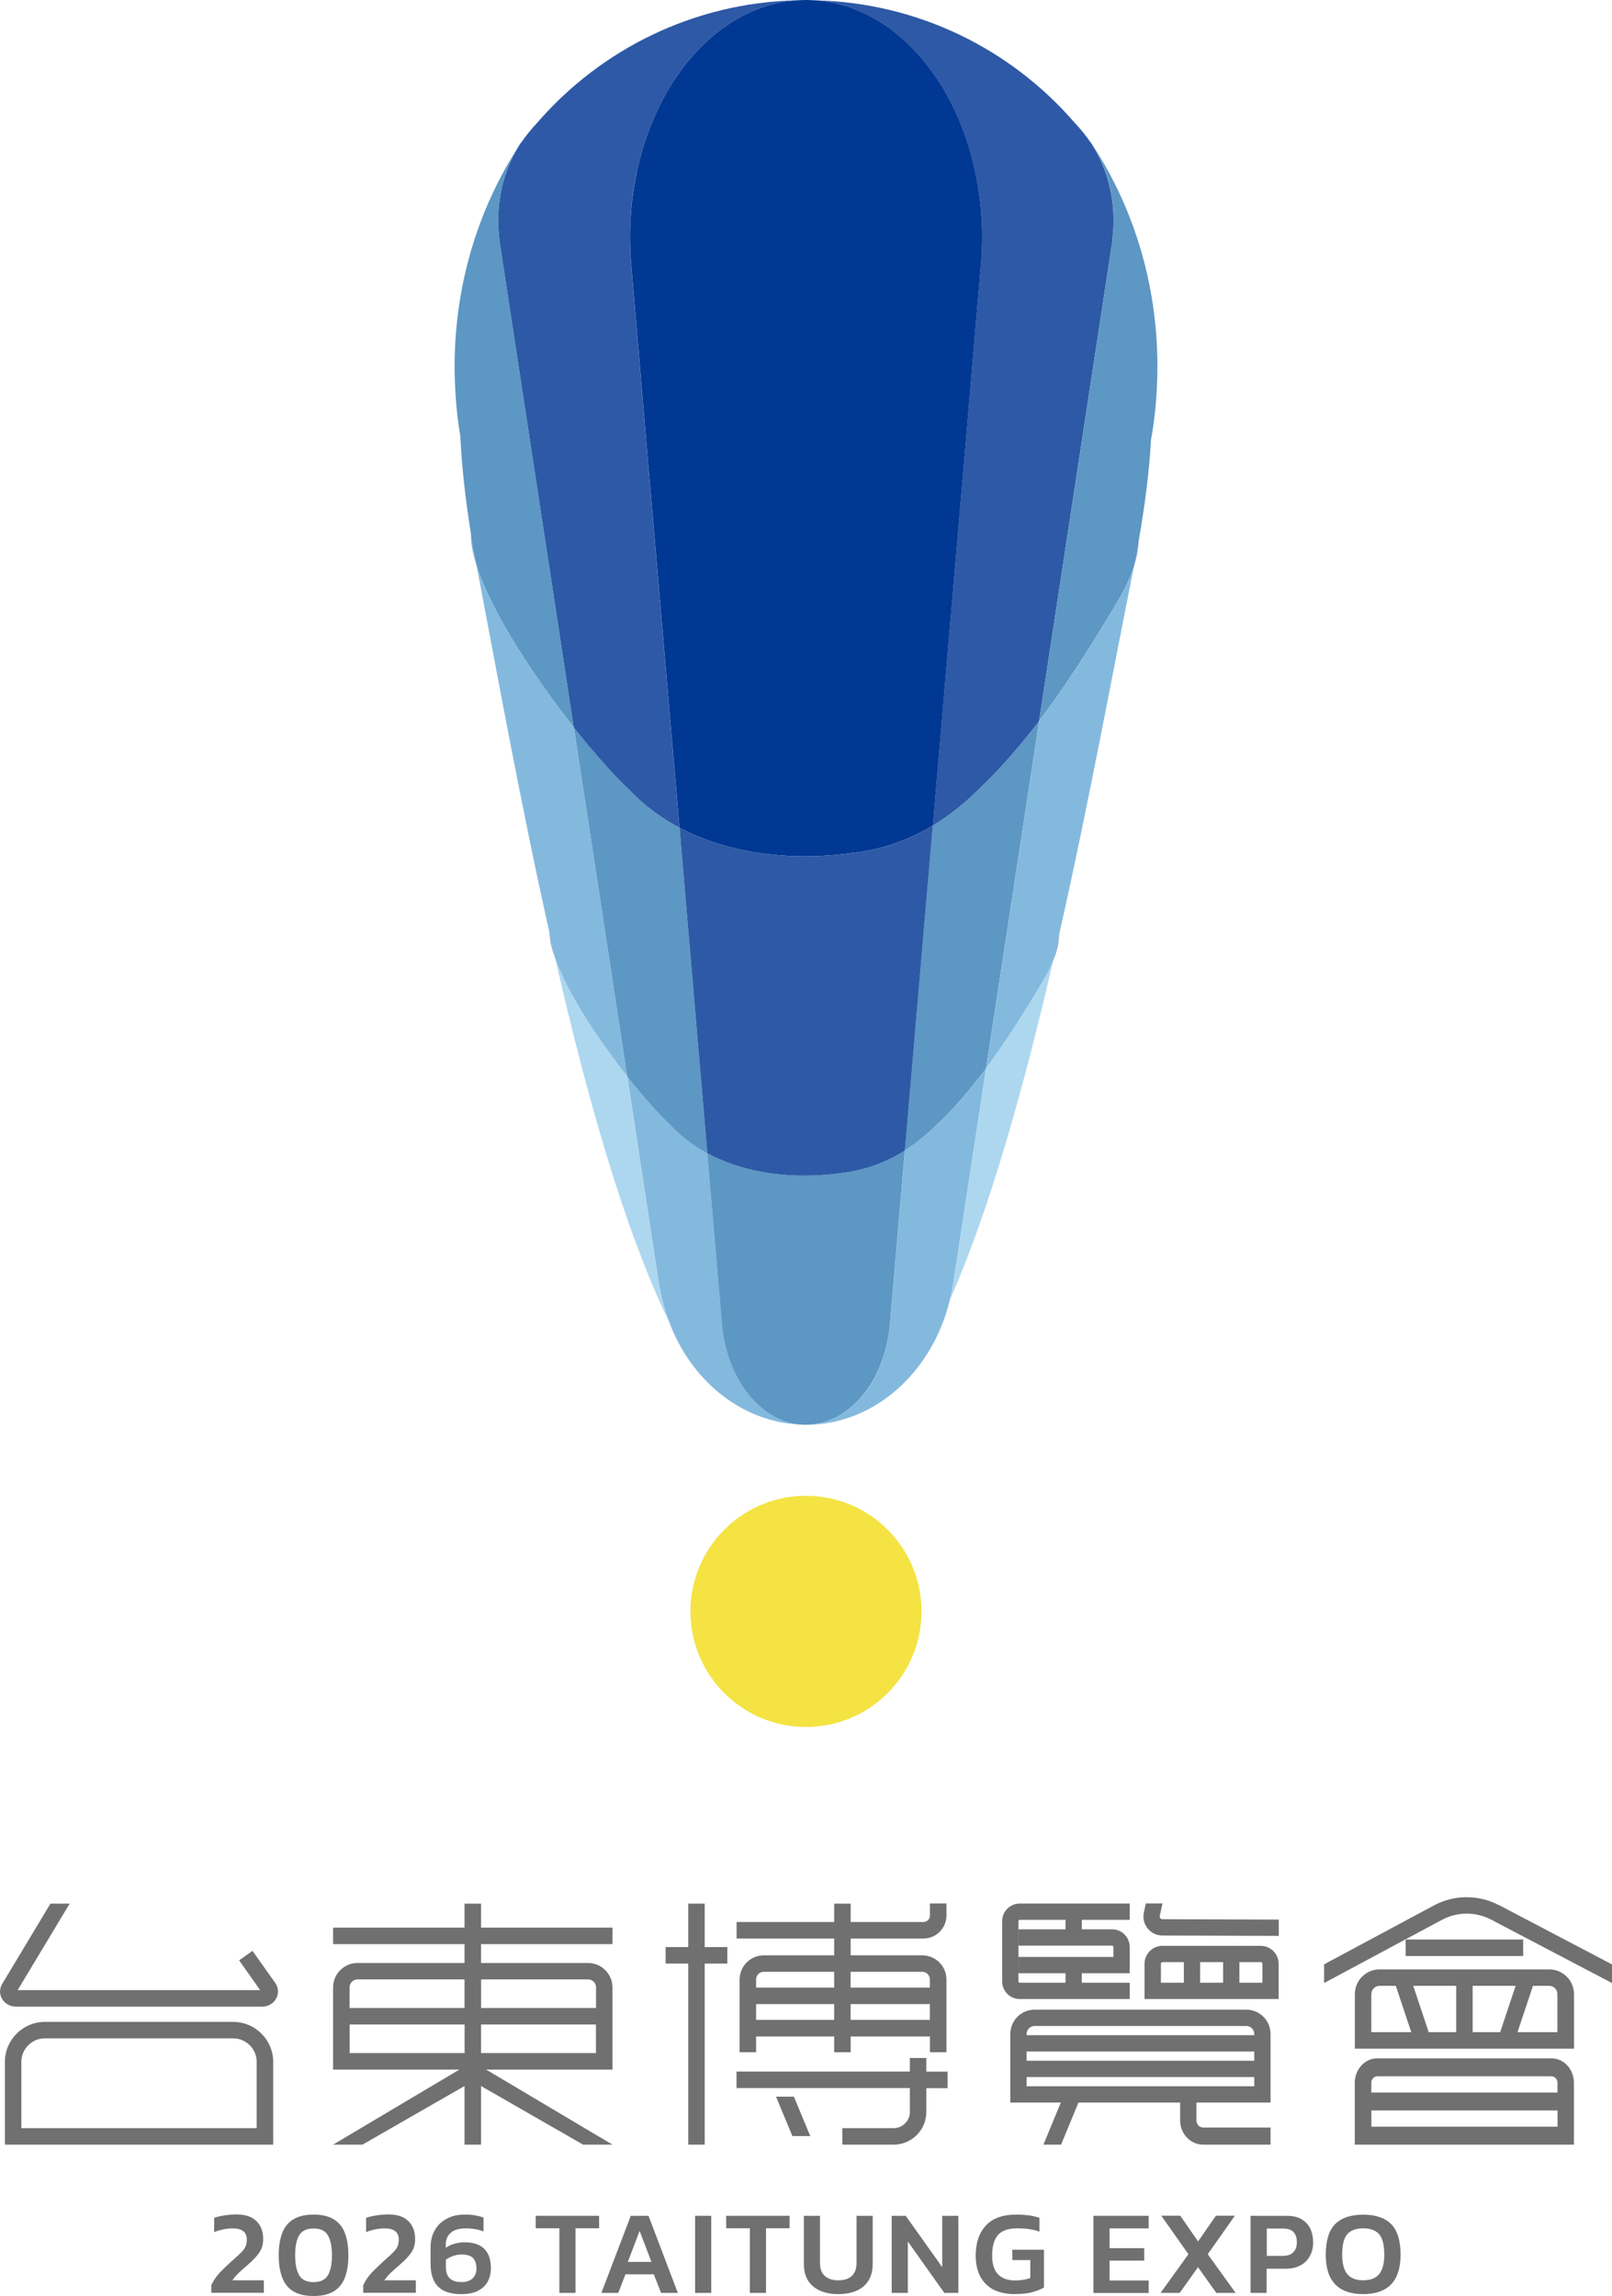 <svg width="250" height="356" viewBox="0 0 250 356" fill="none" xmlns="http://www.w3.org/2000/svg">
<g clip-path="url(#clip0_11_840)">
<path d="M74.601 295.158H72.04V298.878H51.656V301.44H72.04V304.364H55.445C53.364 304.364 51.656 306.06 51.656 308.154V320.894H71.245L51.656 332.534H56.205L72.04 323.444V332.534H74.601V323.444L90.436 332.534H94.985L75.397 320.894H94.985V308.154C94.985 306.072 93.29 304.364 91.196 304.364H74.601V301.44H94.985V298.878H74.601V295.158ZM55.445 306.914H72.04V311.348H54.217V308.143C54.217 307.464 54.767 306.914 55.445 306.914ZM54.229 313.898H72.052V318.332H54.229V313.898ZM74.601 318.332V313.898H92.424V318.332H74.601ZM91.208 306.914C91.886 306.914 92.436 307.464 92.436 308.143V311.348H74.613V306.914H91.208Z" fill="#717071"/>
<path d="M240.27 305.358H213.957C211.84 305.358 210.121 307.078 210.121 309.195V317.653H244.106V309.195C244.106 307.078 242.387 305.358 240.27 305.358ZM228.388 307.909H235.054L232.657 315.091H228.388V307.909ZM225.839 315.091H221.57L219.173 307.909H225.839V315.091ZM212.682 309.184C212.682 308.482 213.255 307.909 213.957 307.909H216.471L218.868 315.091H212.67V309.195L212.682 309.184ZM241.545 315.091H235.346L237.744 307.909H240.258C240.96 307.909 241.533 308.482 241.533 309.184V315.08L241.545 315.091Z" fill="#717071"/>
<path d="M240.621 319.15H213.594C211.676 319.15 210.109 320.847 210.109 322.941V332.533H244.094V322.941C244.094 320.847 242.539 319.15 240.609 319.15H240.621ZM213.594 321.935H240.621C241.135 321.935 241.545 322.391 241.545 322.941V324.45H212.67V322.941C212.67 322.391 213.079 321.935 213.594 321.935ZM212.682 329.749V327.234H241.556V329.749H212.682Z" fill="#717071"/>
<path d="M236.224 300.726H218.003V303.288H236.224V300.726Z" fill="#717071"/>
<path d="M232.446 295.391C229.324 293.754 225.605 293.754 222.482 295.391L205.349 304.574V307.476L223.675 297.649C226.049 296.409 228.879 296.397 231.265 297.649L250 307.476V304.586L232.458 295.38L232.446 295.391Z" fill="#717071"/>
<path d="M109.288 295.158H106.739V301.896H103.23V304.458H106.739V332.534H109.288V304.458H112.796V301.896H109.288V295.158Z" fill="#717071"/>
<path d="M129.368 303.183H118.445C116.387 303.183 114.703 304.855 114.703 306.926V318.203H117.264V315.758H129.368V318.203H131.929V315.758H144.22V318.203H146.782V306.926C146.782 304.867 145.109 303.183 143.039 303.183H131.929V300.574H143.215C145.179 300.574 146.782 298.971 146.782 297.006V295.134H144.22V297.006C144.22 297.556 143.764 298.012 143.215 298.012H131.929V295.158H129.368V298.012H114.235V300.574H129.368V303.183ZM118.445 305.733H129.368V308.178H117.264V306.914C117.264 306.259 117.79 305.733 118.445 305.733ZM117.264 313.185V310.74H129.368V313.185H117.264ZM131.918 313.185V310.74H144.209V313.185H131.918ZM143.028 305.733C143.683 305.733 144.209 306.259 144.209 306.914V308.178H131.918V305.733H143.028Z" fill="#717071"/>
<path d="M143.671 319.092H141.11V321.198H114.223V323.76H141.11V327.457C141.11 328.837 139.987 329.972 138.595 329.972H130.631V332.534H138.595C141.39 332.534 143.659 330.264 143.659 327.468V323.772H146.957V321.21H143.659V319.104L143.671 319.092Z" fill="#717071"/>
<path d="M120.351 325.093L122.889 331.2H125.661L123.123 325.093H120.351Z" fill="#717071"/>
<path d="M36.16 313.5H6.958C3.543 313.5 0.76 316.285 0.76 319.701V332.534H42.37V319.701C42.37 316.285 39.587 313.5 36.172 313.5H36.16ZM39.809 329.972H3.31V319.701C3.31 317.688 4.947 316.051 6.958 316.051H36.16C38.172 316.051 39.809 317.688 39.809 319.701V329.972Z" fill="#717071"/>
<path d="M39.166 302.481L37.084 303.955L40.347 308.576H2.737L10.806 295.158H7.824L0.339 307.616C-0.094 308.33 -0.105 309.184 0.304 309.897C0.737 310.658 1.567 311.137 2.479 311.137H40.639C41.587 311.137 42.441 310.634 42.861 309.827C43.247 309.079 43.189 308.166 42.698 307.476L39.166 302.492V302.481Z" fill="#717071"/>
<path d="M197.046 326.006H156.687V315.372C156.687 313.29 158.371 311.605 160.453 311.605H193.28C195.362 311.605 197.046 313.29 197.046 315.372V326.006ZM159.213 323.479H194.52V315.372C194.52 314.694 193.959 314.132 193.28 314.132H160.453C159.775 314.132 159.213 314.694 159.213 315.372V323.479Z" fill="#717071"/>
<path d="M195.479 315.559H158.172V318.086H195.479V315.559Z" fill="#717071"/>
<path d="M195.479 319.525H158.172V322.052H195.479V319.525Z" fill="#717071"/>
<path d="M197.046 332.533H186.602C184.626 332.533 183.024 330.849 183.024 328.778V325.339H185.55V328.778C185.55 329.386 186.018 329.878 186.602 329.878H197.046V332.522V332.533Z" fill="#717071"/>
<path d="M167.938 324.356L164.558 332.534H161.821L165.201 324.356H167.938Z" fill="#717071"/>
<path d="M175.2 309.956H158.149C156.64 309.956 155.424 308.728 155.424 307.23V297.872C155.424 296.363 156.652 295.146 158.149 295.146H175.2V297.673H158.149C158.044 297.673 157.95 297.766 157.95 297.872V307.23C157.95 307.336 158.044 307.429 158.149 307.429H175.2V309.956Z" fill="#717071"/>
<path d="M175.2 305.955H157.915V303.428H172.674V301.872C172.674 301.767 172.58 301.673 172.475 301.673H157.927V299.146H172.475C173.972 299.146 175.2 300.363 175.2 301.872V305.955Z" fill="#717071"/>
<path d="M167.774 297.556H165.248V299.228H167.774V297.556Z" fill="#717071"/>
<path d="M167.774 305.745H165.248V307.897H167.774V305.745Z" fill="#717071"/>
<path d="M198.309 309.956H177.504V304.481C177.504 302.949 178.744 301.708 180.276 301.708H195.526C197.058 301.708 198.297 302.949 198.297 304.481V309.956H198.309ZM180.03 307.429H195.783V304.481C195.783 304.341 195.666 304.235 195.537 304.235H180.287C180.147 304.235 180.042 304.352 180.042 304.481V307.429H180.03Z" fill="#717071"/>
<path d="M186.123 303.171H183.597V308.692H186.123V303.171Z" fill="#717071"/>
<path d="M192.216 303.171H189.69V308.692H192.216V303.171Z" fill="#717071"/>
<path d="M180.275 297.579C180.1 297.579 179.995 297.486 179.948 297.427C179.901 297.369 179.831 297.252 179.866 297.076L180.287 295.134H177.703L177.399 296.538C177.211 297.415 177.422 298.316 177.983 299.006C178.545 299.708 179.387 300.106 180.275 300.106L198.321 300.165V297.638L180.275 297.579Z" fill="#717071"/>
<path d="M32.769 355.521V354.316C33.108 353.602 33.541 352.947 34.09 352.374C34.64 351.801 35.225 351.227 35.868 350.654C36.347 350.221 36.745 349.859 37.061 349.578C37.377 349.297 37.611 349.04 37.786 348.818C37.961 348.595 38.078 348.361 38.16 348.127C38.23 347.893 38.277 347.601 38.277 347.25C38.277 346.104 37.552 345.519 36.09 345.519C35.599 345.519 35.108 345.577 34.617 345.671C34.126 345.776 33.658 345.916 33.213 346.092V343.881C33.681 343.717 34.231 343.588 34.851 343.495C35.47 343.401 36.079 343.354 36.64 343.354C38.032 343.354 39.072 343.694 39.762 344.384C40.464 345.074 40.815 345.998 40.815 347.18C40.815 347.999 40.616 348.689 40.207 349.274C39.809 349.847 39.283 350.42 38.64 350.97C38.137 351.415 37.646 351.847 37.19 352.257C36.733 352.666 36.347 353.111 36.044 353.567H40.92V355.497H32.769V355.521Z" fill="#717071"/>
<path d="M48.627 356C47.317 356 46.265 355.754 45.469 355.263C44.674 354.772 44.101 354.046 43.75 353.099C43.399 352.151 43.224 351.016 43.224 349.694C43.224 348.373 43.399 347.214 43.75 346.279C44.101 345.343 44.674 344.617 45.469 344.126C46.265 343.635 47.317 343.377 48.627 343.377C49.937 343.377 50.989 343.623 51.785 344.126C52.58 344.617 53.153 345.343 53.504 346.279C53.855 347.226 54.03 348.361 54.03 349.694C54.03 351.028 53.855 352.151 53.504 353.099C53.153 354.046 52.58 354.772 51.785 355.263C50.989 355.754 49.937 356 48.627 356ZM48.627 353.847C49.703 353.847 50.451 353.485 50.861 352.771C51.27 352.058 51.48 351.028 51.48 349.694C51.48 348.361 51.27 347.331 50.861 346.606C50.451 345.893 49.703 345.53 48.627 345.53C47.551 345.53 46.803 345.893 46.393 346.606C45.972 347.32 45.773 348.349 45.773 349.694C45.773 351.04 45.984 352.058 46.393 352.771C46.803 353.485 47.551 353.847 48.627 353.847Z" fill="#717071"/>
<path d="M56.334 355.521V354.316C56.673 353.602 57.106 352.947 57.655 352.374C58.205 351.801 58.79 351.227 59.433 350.654C59.913 350.221 60.31 349.859 60.626 349.578C60.93 349.297 61.175 349.04 61.351 348.818C61.526 348.595 61.643 348.361 61.725 348.127C61.795 347.893 61.842 347.601 61.842 347.25C61.842 346.104 61.117 345.519 59.655 345.519C59.164 345.519 58.673 345.577 58.182 345.671C57.691 345.776 57.223 345.916 56.778 346.092V343.881C57.246 343.717 57.796 343.588 58.416 343.495C59.035 343.401 59.644 343.354 60.205 343.354C61.596 343.354 62.637 343.694 63.327 344.384C64.029 345.074 64.38 345.998 64.38 347.18C64.38 347.999 64.181 348.689 63.772 349.274C63.374 349.847 62.848 350.42 62.205 350.97C61.702 351.415 61.211 351.847 60.755 352.257C60.298 352.666 59.913 353.111 59.608 353.567H64.485V355.497H56.334V355.521Z" fill="#717071"/>
<path d="M71.479 355.707C69.923 355.707 68.742 355.321 67.959 354.561C67.175 353.789 66.777 352.607 66.777 351.016V348.454C66.777 347.46 66.988 346.583 67.421 345.822C67.842 345.062 68.461 344.465 69.245 344.033C70.04 343.6 70.976 343.377 72.052 343.377C72.671 343.377 73.21 343.413 73.666 343.494C74.122 343.576 74.566 343.682 74.987 343.834V345.986C74.204 345.682 73.291 345.518 72.227 345.518C71.163 345.518 70.45 345.74 69.923 346.185C69.409 346.63 69.14 347.214 69.14 347.951V348.525C69.537 348.244 70.005 348.022 70.531 347.881C71.058 347.741 71.549 347.671 71.993 347.671C73.42 347.671 74.461 348.022 75.127 348.712C75.794 349.402 76.133 350.385 76.133 351.648C76.133 352.444 75.969 353.145 75.642 353.754C75.315 354.362 74.812 354.842 74.133 355.193C73.455 355.544 72.566 355.707 71.479 355.707ZM71.49 353.847C72.297 353.847 72.894 353.66 73.291 353.274C73.689 352.888 73.888 352.373 73.888 351.73C73.888 351.04 73.712 350.502 73.373 350.127C73.022 349.753 72.414 349.566 71.537 349.566C71.128 349.566 70.719 349.636 70.297 349.788C69.876 349.94 69.49 350.127 69.151 350.361V351.496C69.151 353.052 69.935 353.836 71.514 353.836L71.49 353.847Z" fill="#717071"/>
<path d="M86.752 355.521V345.495H83.08V343.565H92.915V345.495H89.255V355.521H86.752Z" fill="#717071"/>
<path d="M93.266 355.521L97.827 343.565H100.575L105.125 355.521H102.528L101.394 352.643H96.997L95.886 355.521H93.266ZM97.371 350.713H101.031L99.195 345.905L97.371 350.713Z" fill="#717071"/>
<path d="M107.803 355.521V343.565H110.305V355.521H107.803Z" fill="#717071"/>
<path d="M116.293 355.521V345.495H112.621V343.565H122.456V345.495H118.796V355.521H116.293Z" fill="#717071"/>
<path d="M130.011 355.708C128.362 355.708 127.064 355.31 126.105 354.514C125.146 353.719 124.667 352.549 124.667 351.028V343.565H127.169V350.841C127.169 351.754 127.415 352.444 127.918 352.888C128.409 353.345 129.111 353.567 130.011 353.567C130.912 353.567 131.613 353.345 132.105 352.888C132.596 352.432 132.841 351.754 132.841 350.841V343.565H135.344V351.028C135.344 352.549 134.865 353.707 133.917 354.514C132.958 355.31 131.66 355.708 130.023 355.708H130.011Z" fill="#717071"/>
<path d="M138.291 355.521V343.565H140.466L146.127 351.531V343.565H148.629V355.521H146.454L140.794 347.554V355.521H138.291Z" fill="#717071"/>
<path d="M157.436 355.707C155.436 355.707 153.904 355.181 152.875 354.128C151.834 353.075 151.319 351.613 151.319 349.741C151.319 347.764 151.845 346.208 152.898 345.074C153.951 343.939 155.518 343.377 157.599 343.377C158.313 343.377 158.968 343.424 159.552 343.494C160.137 343.576 160.687 343.705 161.201 343.869V346.021C160.687 345.834 160.137 345.705 159.564 345.624C158.991 345.542 158.395 345.507 157.786 345.507C156.36 345.507 155.354 345.857 154.757 346.559C154.161 347.261 153.869 348.326 153.869 349.741C153.869 352.303 155.073 353.59 157.482 353.59C157.903 353.59 158.313 353.555 158.722 353.485C159.131 353.415 159.482 353.321 159.786 353.216V350.431H157.003V348.829H161.903V354.678C161.494 354.935 160.921 355.169 160.196 355.38C159.47 355.59 158.547 355.696 157.447 355.696L157.436 355.707Z" fill="#717071"/>
<path d="M169.575 355.521V343.565H178.147V345.519H172.078V348.583H177.457V350.514H172.078V353.602H178.147V355.532H169.575V355.521Z" fill="#717071"/>
<path d="M179.983 355.521L184.31 349.519L180.1 343.553H183.047L185.807 347.542L188.567 343.553H191.514L187.304 349.519L191.631 355.521H188.637L185.795 351.531L182.954 355.521H179.96H179.983Z" fill="#717071"/>
<path d="M193.947 355.521V343.565H199.549C200.484 343.565 201.256 343.74 201.864 344.103C202.461 344.466 202.917 344.945 203.209 345.565C203.501 346.185 203.653 346.887 203.653 347.683C203.653 348.478 203.478 349.203 203.139 349.812C202.8 350.432 202.32 350.911 201.689 351.251C201.069 351.59 200.32 351.765 199.467 351.765H196.438V355.521H193.935H193.947ZM196.449 349.777H198.952C199.666 349.777 200.215 349.59 200.578 349.215C200.94 348.841 201.127 348.326 201.127 347.683C201.127 346.993 200.952 346.454 200.613 346.092C200.262 345.729 199.747 345.542 199.057 345.542H196.461V349.777H196.449Z" fill="#717071"/>
<path d="M211.419 355.707C207.548 355.707 205.606 353.672 205.606 349.601C205.606 347.413 206.098 345.822 207.068 344.851C208.051 343.869 209.489 343.389 211.407 343.389C213.325 343.389 214.775 343.88 215.746 344.851C216.717 345.822 217.208 347.413 217.208 349.601C217.208 353.672 215.266 355.707 211.395 355.707H211.419ZM211.419 353.567C212.541 353.567 213.372 353.239 213.898 352.596C214.424 351.952 214.682 350.946 214.682 349.601C214.682 348.104 214.424 347.051 213.898 346.431C213.372 345.822 212.541 345.507 211.419 345.507C210.296 345.507 209.466 345.811 208.939 346.431C208.413 347.039 208.156 348.104 208.156 349.601C208.156 350.946 208.413 351.952 208.939 352.596C209.466 353.251 210.296 353.567 211.419 353.567Z" fill="#717071"/>
<path d="M124.994 267.772C134.889 267.772 142.911 259.748 142.911 249.85C142.911 239.953 134.889 231.929 124.994 231.929C115.099 231.929 107.078 239.953 107.078 249.85C107.078 259.748 115.099 267.772 124.994 267.772Z" fill="#F4E342"/>
<path d="M124.784 220.909C124.456 220.909 124.094 220.886 123.766 220.862C123.673 220.862 123.579 220.839 123.509 220.839C123.392 220.839 123.275 220.839 123.181 220.815C114.527 220.055 107.066 213.82 103.756 204.906C103.756 204.859 103.71 204.812 103.686 204.765C103.09 203.128 102.622 201.42 102.306 199.642C102.236 199.431 102.213 199.197 102.166 198.951L97.266 166.828C99.85 170.104 102.295 172.853 103.943 174.362C105.651 176.187 107.592 177.637 109.697 178.772L111.978 205.222C112.738 214.065 118.235 220.745 124.795 220.886L124.784 220.909Z" fill="#84B9DE"/>
<path d="M109.686 178.796C107.581 177.661 105.639 176.21 103.932 174.385C102.271 172.865 99.827 170.116 97.254 166.852L92.541 135.945L88.986 112.759C92.331 116.959 95.477 120.492 97.64 122.457C99.921 124.902 102.517 126.821 105.394 128.33L105.698 131.979L109.697 178.796H109.686Z" fill="#5D97C4"/>
<path d="M98.763 26.613C97.792 31.141 97.453 36.019 97.886 41.049L100.084 66.891L103.452 106.091L105.37 128.329C102.505 126.809 99.897 124.89 97.617 122.457C95.465 120.492 92.307 116.959 88.963 112.759L86.191 94.557L82.752 72.061L77.513 37.715C77.466 37.411 77.42 37.095 77.42 36.814C77.303 35.937 77.256 35.06 77.256 34.206C77.256 29.795 78.507 25.678 80.671 22.309L80.741 22.215C81.571 21.08 82.448 19.992 83.396 18.939C93.219 7.651 107.557 0.421 123.579 0.047C114.761 0.667 107.136 6.879 102.493 16.003C100.856 19.232 99.581 22.8 98.774 26.625L98.763 26.613Z" fill="#2E59A6"/>
<path d="M152.933 165.612L147.986 198.016L147.846 198.963C147.705 199.841 147.542 200.695 147.32 201.525C146.045 206.79 143.413 211.34 139.905 214.709C135.859 218.616 130.619 220.921 125.006 220.921C125.439 220.921 125.836 220.898 126.234 220.851C132.35 220.067 137.32 213.621 138.034 205.257L140.338 178.375C142.139 177.24 143.823 175.836 145.437 174.222C148.162 171.66 150.653 168.7 152.945 165.612H152.933Z" fill="#84B9DE"/>
<path d="M161.155 111.788L157.459 136.038L152.933 165.623C150.629 168.7 148.15 171.671 145.425 174.233C143.811 175.848 142.127 177.24 140.326 178.386L144.279 132.283L144.653 128.014C147.214 126.446 149.623 124.527 151.927 122.235C155.249 119.111 158.301 115.555 161.143 111.8L161.155 111.788Z" fill="#5D97C4"/>
<path d="M172.557 36.744C172.557 37.048 172.51 37.388 172.463 37.715L167.224 72.014L163.786 94.557L161.154 111.788C158.313 115.532 155.249 119.088 151.939 122.223C149.635 124.528 147.226 126.446 144.665 128.002L146.536 106.103L149.881 67.206L152.103 41.061C152.22 39.61 152.29 38.195 152.29 36.768C152.29 33.258 151.916 29.866 151.226 26.649C150.419 22.812 149.144 19.232 147.507 16.003C142.864 6.879 135.239 0.667 126.421 0.047C142.443 0.421 156.781 7.651 166.581 18.939C167.528 19.981 168.405 21.069 169.236 22.215C169.259 22.262 169.282 22.285 169.306 22.309C171.867 26.309 173.165 31.41 172.557 36.744Z" fill="#2E59A6"/>
<path d="M103.674 204.766C96.728 190.353 90.951 169.8 86.097 148.544C88.062 154.066 92.822 161.225 97.254 166.84L102.154 198.963C102.201 199.197 102.224 199.443 102.294 199.653C102.599 201.432 103.078 203.14 103.674 204.777V204.766Z" fill="#ADD7EF"/>
<path d="M88.986 112.759C82.916 105.05 76.239 95.025 73.911 87.655C73.584 85.97 73.291 84.332 73.034 82.753C72.157 77.255 71.607 72.248 71.397 67.721V67.651C70.871 64.598 70.59 61.439 70.52 58.199C70.239 44.851 74.028 32.428 80.683 22.309C78.531 25.678 77.268 29.795 77.268 34.206C77.268 35.06 77.314 35.937 77.431 36.814C77.431 37.095 77.478 37.411 77.525 37.715L82.764 72.061L86.202 94.557L88.974 112.759H88.986Z" fill="#5D97C4"/>
<path d="M97.254 166.852C92.822 161.237 88.062 154.077 86.097 148.556C85.793 147.257 85.501 145.947 85.22 144.648C80.741 124.621 77.069 104.278 73.993 88.111C73.97 87.947 73.946 87.807 73.923 87.666C76.25 95.036 82.928 105.062 88.998 112.771L92.553 135.957L97.266 166.863L97.254 166.852Z" fill="#84B9DE"/>
<path d="M179.48 58.187C179.41 61.603 179.106 64.937 178.51 68.165C178.252 72.856 177.609 78.097 176.592 83.876C176.358 85.175 176.112 86.485 175.855 87.854C175.188 89.889 174.101 92.053 172.686 94.323C169.294 99.961 165.482 106.079 161.166 111.765L163.798 94.533L167.236 71.991L172.475 37.692C172.522 37.364 172.569 37.025 172.569 36.721C173.189 31.386 171.879 26.286 169.318 22.285C175.972 32.404 179.773 44.828 179.48 58.175V58.187Z" fill="#5D97C4"/>
<path d="M175.855 87.865C175.832 87.935 175.832 88.029 175.808 88.099C172.686 103.623 168.908 124.317 164.265 144.871C163.961 146.274 163.622 147.643 163.318 149.023C162.815 150.275 162.137 151.562 161.283 152.907C158.816 157.037 156.044 161.435 152.945 165.612L157.471 136.027L161.166 111.776C165.482 106.091 169.294 99.973 172.686 94.334C174.112 92.053 175.2 89.901 175.855 87.865Z" fill="#84B9DE"/>
<path d="M163.318 149.023C158.816 168.442 153.553 187.452 147.32 201.525C147.53 200.694 147.694 199.84 147.846 198.963L147.986 198.016L152.933 165.612C156.032 161.435 158.804 157.037 161.271 152.907C162.125 151.55 162.815 150.275 163.306 149.023H163.318Z" fill="#ADD7EF"/>
<path d="M83.407 18.939C82.46 19.981 81.583 21.069 80.753 22.215C81.513 21.033 82.413 19.922 83.407 18.939Z" fill="#5D97C4"/>
<path d="M169.236 22.215C168.405 21.08 167.528 19.992 166.581 18.939C167.575 19.91 168.475 21.022 169.236 22.215Z" fill="#5D97C4"/>
<path d="M140.326 178.363L138.022 205.245C137.309 213.61 132.339 220.055 126.222 220.839C125.825 220.886 125.415 220.909 124.994 220.909H124.784C118.223 220.769 112.726 214.077 111.966 205.245L109.686 178.796C115.896 182.165 123.521 182.82 130.233 181.896C133.976 181.498 137.297 180.281 140.326 178.363Z" fill="#5D97C4"/>
<path d="M152.302 36.767C152.302 38.195 152.231 39.61 152.114 41.061L149.892 67.206L146.548 106.103L144.677 128.002C142.279 129.452 139.776 130.54 137.098 131.301C135.484 131.757 133.8 132.085 132.046 132.272C125.743 133.149 118.796 132.938 112.375 131.114C109.931 130.423 107.592 129.523 105.382 128.341L103.464 106.103L100.096 66.902L97.897 41.061C97.465 36.031 97.804 31.152 98.774 26.625C99.581 22.811 100.856 19.232 102.493 16.003C107.136 6.879 114.761 0.667 123.579 0.047C124.059 0.023 124.526 0 125.006 0C125.485 0 125.953 0.023 126.433 0.047C135.251 0.667 142.876 6.879 147.518 16.003C149.156 19.232 150.43 22.8 151.237 26.648C151.927 29.877 152.302 33.258 152.302 36.767Z" fill="#003893"/>
<path d="M144.665 128.002L144.291 132.272L140.338 178.374C137.309 180.293 133.987 181.498 130.245 181.907C123.544 182.831 115.907 182.165 109.697 178.807L105.698 131.991L105.394 128.341C107.592 129.523 109.943 130.423 112.387 131.114C118.808 132.939 125.754 133.149 132.058 132.272C133.812 132.085 135.496 131.745 137.11 131.301C139.788 130.54 142.303 129.453 144.688 128.002H144.665Z" fill="#2E59A6"/>
<g style="mix-blend-mode:multiply" opacity="0.46">
<path d="M73.911 87.654C73.315 85.83 73.011 84.168 73.034 82.753C73.291 84.344 73.584 85.982 73.911 87.654Z" fill="#003893"/>
</g>
<g style="mix-blend-mode:multiply" opacity="0.46">
<path d="M176.58 83.888C176.533 85.163 176.299 86.496 175.843 87.865C176.101 86.485 176.346 85.186 176.58 83.888Z" fill="#003893"/>
</g>
<g style="mix-blend-mode:multiply" opacity="0.46">
<path d="M86.085 148.544C85.559 147.093 85.255 145.795 85.208 144.637C85.489 145.935 85.781 147.245 86.085 148.544Z" fill="#003893"/>
</g>
<g style="mix-blend-mode:multiply" opacity="0.46">
<path d="M164.265 144.871C164.219 146.169 163.915 147.573 163.318 149.023C163.622 147.655 163.961 146.274 164.265 144.871Z" fill="#003893"/>
</g>
</g>
<defs>
<clipPath id="clip0_11_840">
<rect width="250" height="356" fill="white"/>
</clipPath>
</defs>
</svg>
